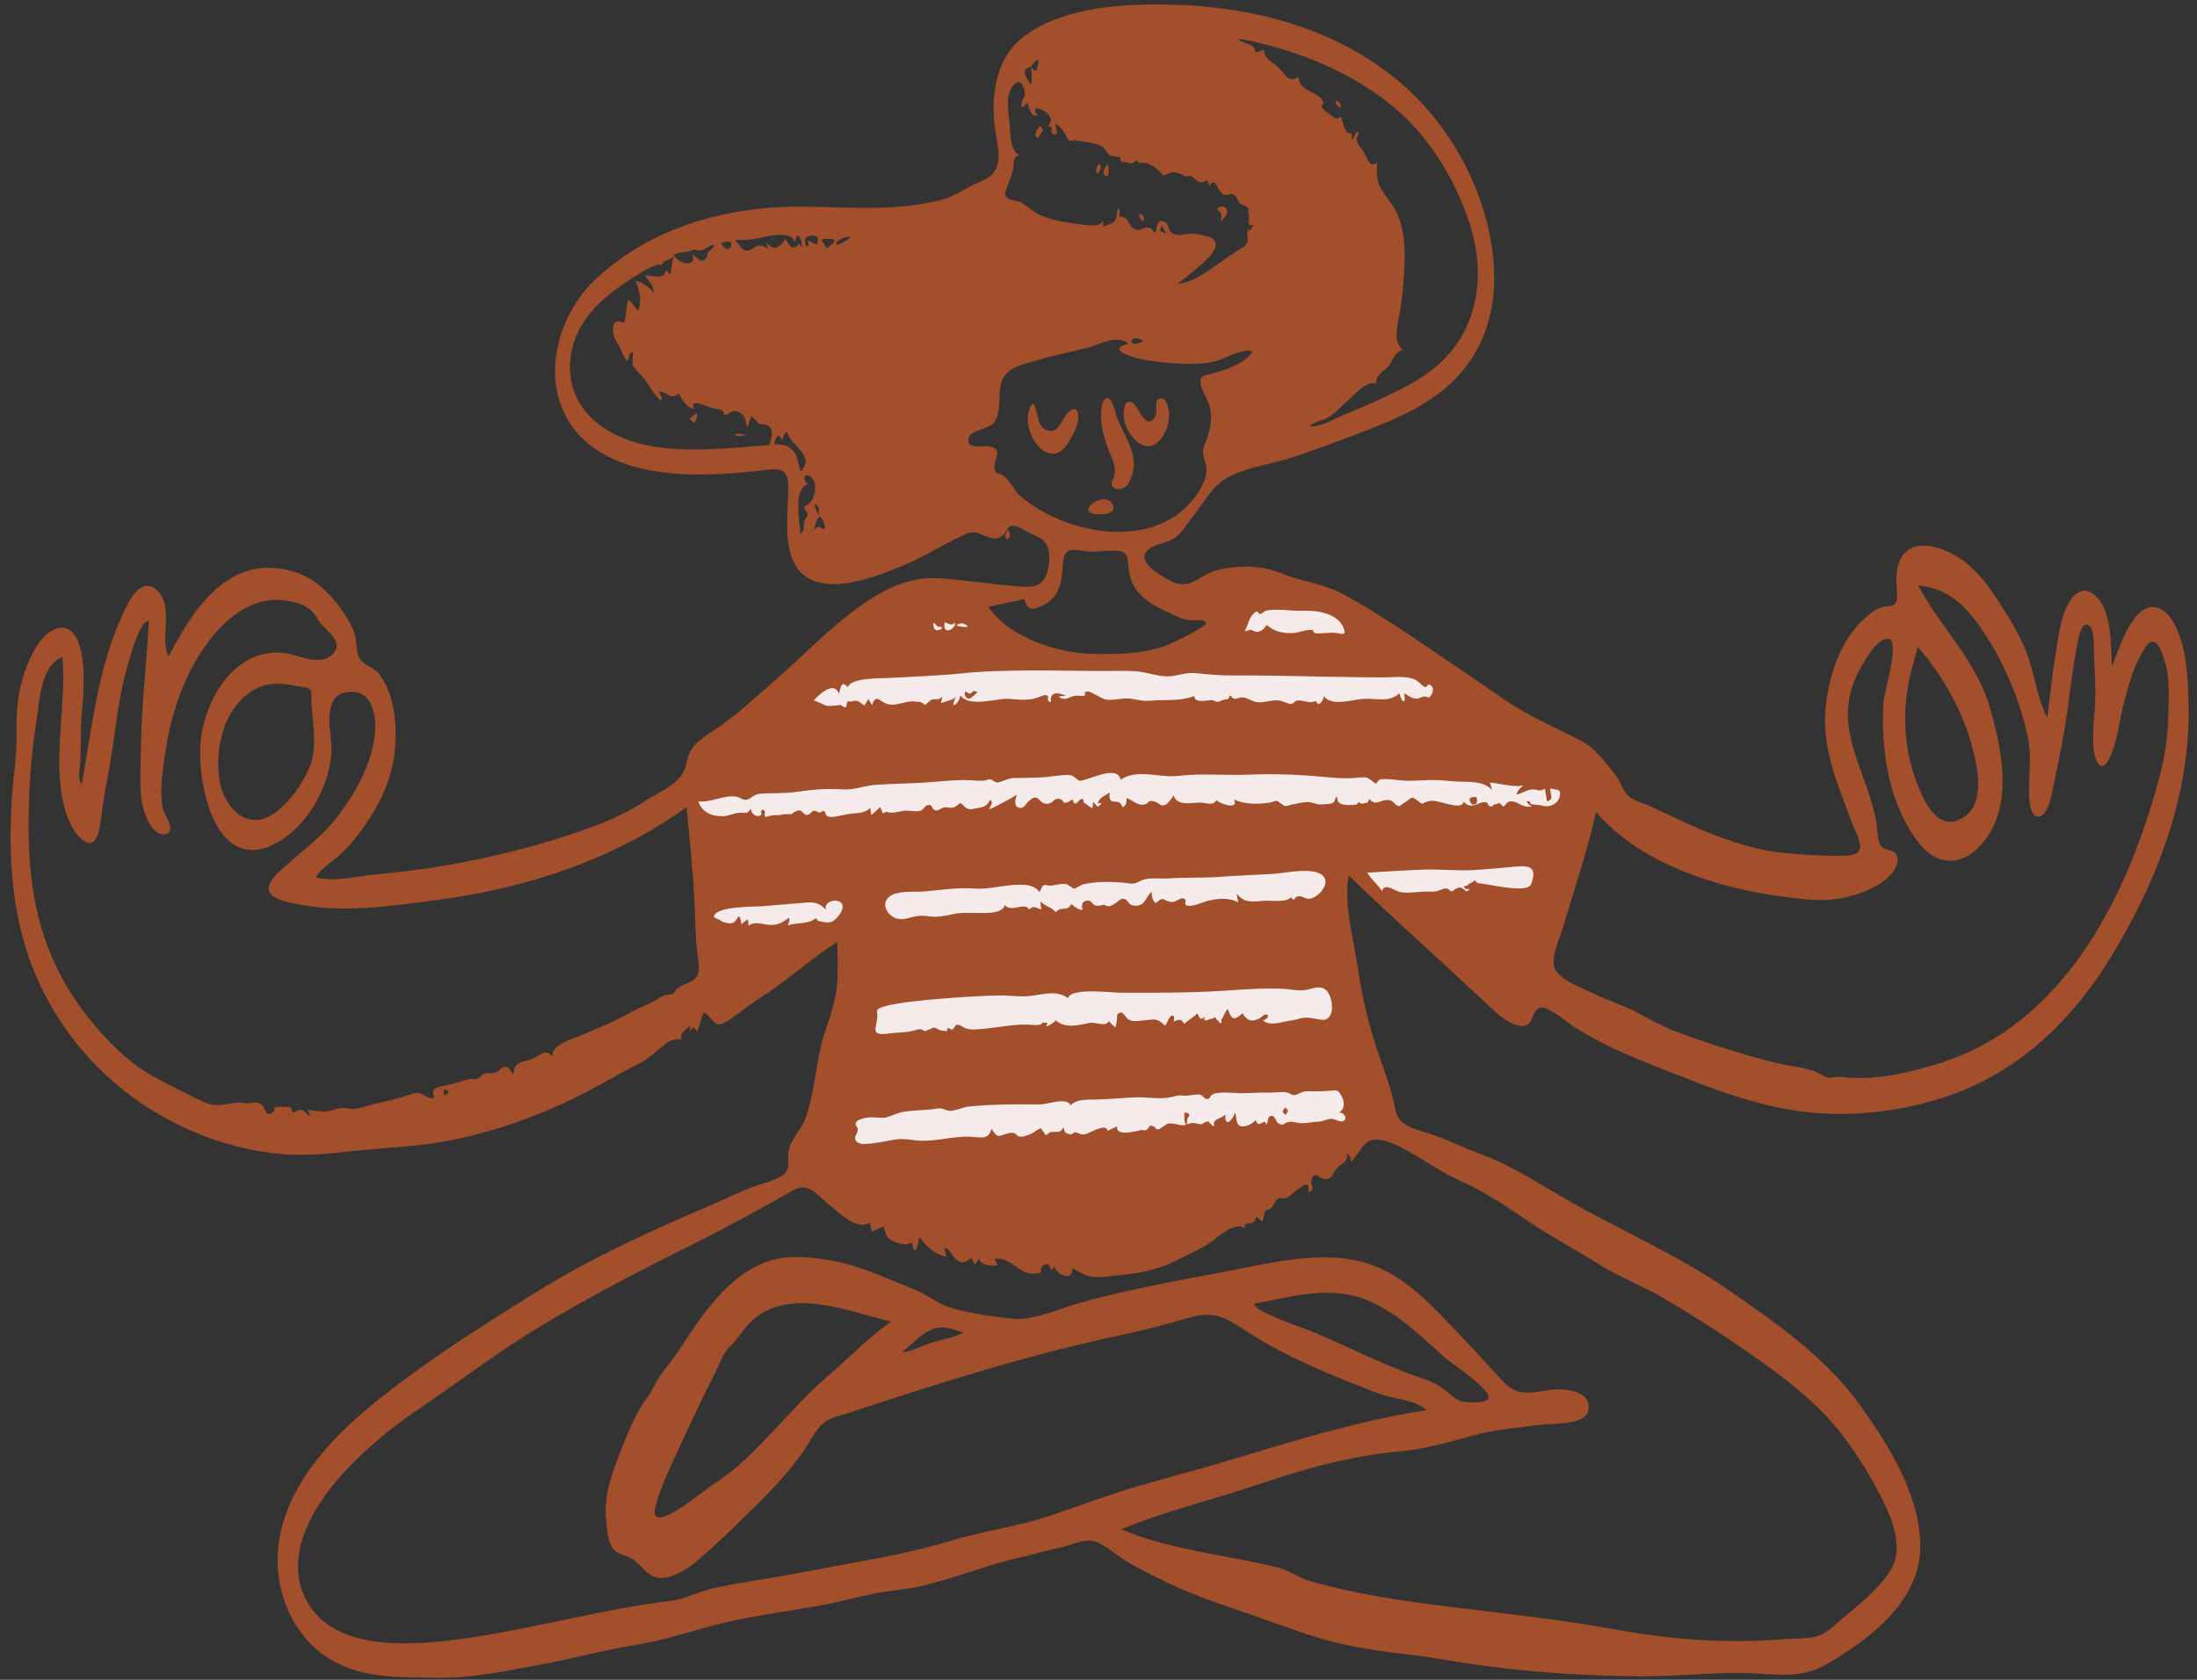 <svg viewBox="76.8 51.2 870.4 665.6" xmlns="http://www.w3.org/2000/svg" overflow="visible" xmlns:xlink="http://www.w3.org/1999/xlink" width="870.4px" height="665.6px"><rect x="76.8" y="51.2" width="870.4" height="665.6" fill="#333333" stroke="none"/><g id="Master/Doodles/Meditating" stroke="none" stroke-width="1" fill="none" fill-rule="evenodd"><path d="M350,354.115 C353.14,385.817 356.28,417.52 359.419,449.221 C376.514,439.467 393.609,429.712 410.703,419.958 L410.703,492.18 L410.703,511.163 C410.703,512.843 409.706,518.613 410.703,520.068 C411.549,521.301 417.813,521.337 419.294,521.545 C428.959,522.898 438.648,524.102 448.35,525.173 C473.921,527.997 501.289,532.043 526.958,528.798 C549.27,525.977 570.901,518.041 591.286,508.807 C598.443,505.565 605.5,502.095 612.426,498.387 C613.894,497.601 619.225,495.745 620.023,494.145 C620.675,492.837 619.145,488.244 618.941,486.87 C618.08,481.077 617.218,475.284 616.357,469.492 L604.326,388.604 L627.053,411.299 C628.834,413.077 632.214,418.125 634.678,418.913 C636.484,419.491 640.957,417.702 642.743,417.359 C655.611,414.879 668.48,412.398 681.349,409.919 C684.347,409.341 691.104,409.363 693.631,407.552 C694.992,406.576 695.056,404.591 695.536,402.71 C698.675,390.413 701.814,378.117 704.952,365.822 C705.518,363.607 708.672,356.624 707.87,354.393 C707.582,353.594 706.191,353.047 705.339,352.526 C685.917,340.664 666.493,328.8 647.071,316.937 C636.431,310.439 625.791,303.94 615.151,297.442 C610.695,294.719 605.22,289.814 600.17,288.291 C597.035,287.346 592.474,288.054 589.23,287.961 C582.637,287.773 576.046,287.585 569.453,287.397 C568.421,287.368 564.806,286.632 563.937,287.24 C563.214,287.746 563.514,288.451 563.277,289.657 C562.697,292.603 562.693,295.779 562.407,298.769 C562.178,301.168 562.633,305.568 561.552,307.74 C560.861,309.128 561.737,308.575 560.803,309.246 C559.69,310.045 556.138,309.788 554.814,309.941 C548.354,310.692 541.894,311.442 535.434,312.192 C527.754,313.084 519.988,314.758 512.272,313.987 C500.574,312.819 487.961,312.877 476.474,310.413 C473.489,309.772 472.414,308.09 470.111,305.791 C465.617,301.303 461.168,296.763 456.624,292.323 C454.397,290.147 455.351,290.516 453.055,291.341 C450.178,292.375 447.26,294.871 444.656,296.457 C434.679,302.534 424.702,308.612 414.724,314.689 L353.812,351.793 C352.541,352.567 351.271,353.341 350,354.115" id="Accent" fill="#f5ebeb"/><path d="M532.446,52.988 C567.247,52.596 602.297,60.07 629.848,82.482 C652.316,100.76 667.976,130.429 668.756,159.662 C669.138,173.962 665.016,188.042 655.559,198.949 C644.594,211.593 628.731,217.794 613.472,223.537 C605.003,226.725 596.553,229.972 587.923,232.702 C579.958,235.223 571.103,236.273 563.633,240.13 C556.878,243.618 554.121,250.074 549.506,255.683 C547.43,258.206 545.381,261.922 542.827,263.935 C540.432,265.826 536.996,266.281 534.255,267.484 C526.172,271.027 531.798,276.379 537.474,279.663 C541.189,281.813 544.633,283.801 548.854,282 C552.457,280.463 555.122,278.109 559.039,277.115 C567.08,275.077 576.538,275.081 584.244,278.309 C592.156,281.624 600.673,282.279 608.294,286.328 C624.695,295.04 640.061,306.271 655.53,316.516 C663.854,322.03 671.88,328.268 680.566,333.193 C687.59,337.173 694.937,340.532 702.136,344.166 C709.206,347.736 712.265,352.777 717.066,358.685 C719.022,361.093 719.62,364.457 721.886,366.556 C724.297,368.789 728.476,369.601 731.429,371.019 C747.617,378.79 765.683,387.494 783.763,389.185 C791.356,389.897 799.334,390.465 806.966,390.277 C809.493,390.215 813.238,390.137 813.668,387.154 C814.06,384.431 811.22,379.256 810.326,376.817 C804.714,361.511 798.193,347.171 800.19,330.443 C801.767,317.241 806.863,302.433 817.919,294.216 C819.495,293.044 820.925,292.162 822.79,291.641 C823.946,291.319 825.592,291.631 826.644,291.028 C828.787,289.8 828.405,288.13 828.305,285.694 C828.083,280.223 827.413,274.422 831.688,270.087 C836.812,264.892 846.212,268.276 851.588,271.404 C857.763,274.998 862.56,280.526 866.501,286.406 C871.329,293.604 876.34,301.333 879.525,309.426 C882.9,318.002 883.646,327.448 887.916,335.7 C889.005,326.797 889.901,317.879 891.392,309.029 C892.543,302.199 893.383,293.82 897.755,288.143 C902.669,281.765 908.374,287.144 910.632,292.824 C913.453,299.911 912.994,307.859 913.519,315.326 C916.138,308.984 921.315,290.507 930.663,291.849 C936.862,292.738 940.14,301.925 941.474,307.048 C943.38,314.369 943.599,322.019 943.83,329.538 C944.94,365.73 931.22,401.245 912.365,431.563 C895.817,458.169 873.269,478.694 842.628,487.345 C827.242,491.689 810.938,493.572 794.994,492.104 C777.733,490.518 761.235,484.92 745.194,478.618 C729.896,472.607 714.495,467.012 700.587,458.182 C698.392,456.789 690.021,449.737 687.246,450.429 C682.705,451.563 685.121,458.879 678.507,457.597 C673.328,456.594 668.682,451.572 664.967,448.191 C660.018,443.688 655.187,439.062 650.264,434.531 C637.127,422.441 623.934,410.503 611.095,398.083 C609.143,409.998 612.912,422.19 614.61,433.913 C616.391,446.211 619.146,458.153 623.29,469.879 C625.437,475.952 627.651,481.923 629.061,488.22 C629.697,491.065 629.928,493.963 632.338,495.877 C636.201,498.944 642.716,499.966 647.229,501.814 C652.837,504.112 658.373,506.586 664.048,508.719 C675.935,513.19 686.032,519.959 696.98,526.25 C718.386,538.552 741.264,548.29 761.632,562.383 C780.742,575.607 800.241,589.107 813.917,608.278 C825.178,624.064 837.184,643.187 837.572,663.203 C837.999,685.301 817.848,700.515 800.475,710.616 C789.602,716.937 779.265,714.257 767.374,714.09 C753.943,713.901 740.482,715.497 727.02,715.413 C700.385,715.248 674.368,713.216 648.129,708.69 C635.317,706.479 622.336,705.701 609.612,702.907 C597.2,700.18 585.435,695.473 573.455,691.344 C562.049,687.415 550.736,683.797 539.828,678.563 C534.399,675.958 528.909,673.246 523.702,670.219 C519.687,667.885 516.303,664.535 512.061,662.581 C506.81,660.162 502.728,663.107 497.489,664.215 C491.798,665.419 486.196,667.144 480.508,668.432 C467.855,671.296 455.793,676.26 443.195,679.339 C436.7,680.925 430.069,681.375 423.51,682.573 C417.519,683.667 411.666,685.411 405.691,686.593 C392.42,689.219 378.883,690.803 365.685,693.722 C353.293,696.462 341.739,700.909 329.141,702.899 C316.011,704.973 303.143,708.607 290.051,710.929 C277.654,713.128 264.293,716.167 251.683,715.993 C239.965,715.831 227.244,716.293 215.992,712.563 C194.351,705.389 183.573,682.007 187.618,660.224 C191.787,637.766 209.098,619.966 226.223,606.199 C245.955,590.337 267.763,576.542 289.243,563.186 C311.877,549.111 335.706,538.45 360.136,527.982 C365.344,525.75 370.424,523.119 375.774,521.253 C379.282,520.031 383.241,519.178 386.409,517.157 C390.901,514.291 388.221,510.793 389.381,506.427 C390.52,502.148 394.489,498.472 396.014,494.076 C399.697,483.462 399.927,472.003 403.251,461.281 C405.054,455.469 407.32,449.795 408.136,443.724 C408.994,437.34 408.541,430.868 408.541,424.451 C397.952,431.039 388.848,439.711 378.289,446.376 C373.654,449.301 369.473,452.823 364.926,455.807 C359.405,459.434 359.752,454.467 355.623,452.377 C354.543,454.912 353.881,457.586 352.987,460.186 L352.987,460.185 L352.913,460.003 C352.054,457.924 351.129,457.903 350.139,459.941 L350.054,460.12 L350.054,460.12 L350.286,457.508 C348.908,459.304 345.812,460.179 346.873,463.017 C343.256,463.017 342.376,463.223 339.196,465.854 C335.988,468.509 333.449,470.898 329.69,472.806 C320.323,477.565 311.367,483.045 301.844,487.509 C283.752,495.988 264.357,502.29 244.453,504.731 C235.515,505.826 226.515,506.258 217.562,507.192 C208.489,508.138 199.655,509.227 190.504,508.627 C173.618,507.519 157.194,502.367 142.389,494.224 C115.518,479.446 95.384,454.974 86.627,425.52 C81.28,407.533 80.429,389.058 81.29,370.421 C81.734,360.826 83.565,351.375 83.358,341.767 C83.17,333.071 83.865,324.922 86.873,316.69 C88.959,310.983 93.117,301.648 99.756,300.13 C107.583,298.34 109.301,309.7 109.76,315.088 C110.555,324.408 108.821,333.779 108.801,343.108 C108.794,346.8 108.821,350.407 108.527,354.084 C108.369,356.06 107.508,360.31 109.188,361.966 C113.31,338.952 115.545,316.139 125.384,294.63 C127.48,290.048 132.454,279.338 138.721,284.867 C146.151,291.421 139.782,303.295 143.585,311.298 C150.548,298.156 159.895,281.895 175.111,277.318 C183.324,274.848 193.725,276.589 200.835,281.33 C207.389,285.699 214.836,295.02 217.345,302.542 C218.331,305.499 217.644,309.866 219.445,312.402 C221.255,314.954 225.258,315.724 227.281,318.557 C233.138,326.757 234.142,338.368 233.266,348.075 C232.295,358.86 228.064,368.401 222.033,377.293 C218.934,381.859 215.452,386.267 211.358,389.986 C208.182,392.871 204.104,395.112 201.803,398.845 C209.793,400.813 218.299,398.349 226.299,397.595 C235.579,396.72 244.694,395.655 253.884,394.033 C272.656,390.723 290.753,386.245 308.708,379.831 C317.187,376.802 325.205,373.32 332.768,368.384 C338.116,364.893 346.672,361.659 348.395,355.043 C349.362,351.327 349.673,348.788 352.502,345.996 C355.352,343.181 358.905,341.099 362.184,338.833 C369.727,333.624 376.432,327.162 383.369,321.18 C396.846,309.556 409.563,295.421 425.107,286.535 C432.507,282.303 440.542,279.74 449.122,280.334 C458.685,280.997 468.188,282.576 477.754,283.32 C483.239,283.747 489.247,285.008 491.478,278.629 C492.505,275.695 492.975,270.965 491.903,267.991 C490.757,264.811 487.866,263.84 484.998,262.52 C483.082,261.638 479.419,258.85 477.235,259.645 C475.842,260.153 475.671,261.631 474.747,262.623 C469.747,267.991 465.526,260.248 459.889,262.642 C451.574,266.175 443.856,271.379 435.436,274.918 C429.696,277.331 423.852,279.635 417.807,281.167 C406.351,284.071 393.393,283.75 389.888,270.264 C387.663,261.702 389.107,252.586 389.091,243.864 C389.076,235.879 384.588,236.939 378.062,237.669 C357.016,240.019 329.02,241.501 311.171,228.027 C289.079,211.349 294.511,179.088 312.625,161.98 C335.055,140.793 365.875,132.652 395.943,133.092 C413.993,133.356 432.588,135.016 450.241,130.248 C454.397,129.127 457.633,127.094 461.302,124.973 C464.222,123.285 468.113,122.615 470.281,119.907 C474.154,115.068 471.725,107.82 471.015,102.328 C469.264,88.796 471.222,73.804 482.993,65.233 C496.622,55.31 516.113,53.172 532.446,52.988 Z M628.415,504.246 C625.315,502.936 620.739,501.707 617.903,504.229 C615.696,506.192 614.313,509.418 612.002,511.544 C611.855,510.24 611.584,508.897 610.312,508.211 C611.426,511.431 608.192,512.26 606.473,514.114 C604.589,516.143 604.657,518.936 601.279,518.288 C599.216,517.894 597.145,514.634 596.294,519.163 C595.871,521.423 598.486,522.477 595.095,523.629 C596.429,516.177 588.542,524.874 586.708,525.765 C585.504,526.35 584.187,525.551 583.068,526.221 C581.982,526.871 581.191,529.155 580.285,530.008 C579.476,530.77 579.012,529.972 578.063,531.327 C577.371,532.314 577.515,534.098 576.999,535.23 C576.138,534.58 575.277,533.932 574.416,533.283 C574.246,537.609 568.885,534.497 570.024,537.855 C565.578,535.008 559.243,541.621 555.904,543.799 C551.914,546.402 547.396,548.359 543.151,550.516 C535.992,554.155 528.505,555.775 520.563,556.436 C516.877,556.742 512.931,557.526 509.236,557.058 C506.196,556.673 504.246,554.849 501.499,553.751 C502.221,559.275 495.239,556.261 494.362,552.901 C494.113,553.516 493.763,554.06 493.311,554.533 C493.079,554.658 492.656,550.734 490.287,552.528 C487.574,554.581 491.418,555.628 486.625,555.899 C480.142,556.263 477.49,549.087 470.736,549.989 C471.17,550.822 471.605,551.655 472.04,552.489 C470.101,553.099 464.61,552.526 464.783,549.682 C464.658,549.879 463.523,552.041 462.925,552.231 C462.789,552.275 461.854,549.835 461.653,549.617 C458.89,551.753 457.398,552.164 454.897,549.517 C454.143,548.718 452.348,544.988 450.925,545.859 C450.893,545.878 451.646,548.948 451.624,549.192 C447.127,548.136 443.588,545.013 441.03,541.276 C440.748,542.276 440.46,546.547 438.967,546.661 C438.619,545.58 438.27,544.5 437.922,543.418 C436.214,544.974 432.391,543.911 430.6,543.027 C427.683,541.589 427.805,539.888 426.761,537.15 L426.761,537.15 L422.097,539.276 C421.893,538.053 421.688,536.832 421.484,535.611 C416.177,539.002 409.212,531.667 405.419,528.69 C400.596,524.907 397.22,519.341 391.119,522.791 C378.827,529.741 366.618,536.533 353.982,542.866 C327.656,556.06 301.085,569.452 276.581,585.872 C265.753,593.128 255.337,600.974 244.512,608.24 C234.396,615.03 224.755,622.662 216.175,631.334 C202.369,645.287 186.896,668.051 199.508,687.565 C212.05,706.97 245.699,702.797 265.04,699.804 C290.944,695.797 316.439,688.708 342.444,685.526 C348.267,684.814 353.865,681.741 359.659,680.457 C365.58,679.146 371.567,678.157 377.555,677.204 C390.633,675.122 403.575,672.439 416.608,670.113 C429.516,667.811 442.038,665.205 454.613,661.417 C466.931,657.706 479.825,656.065 492.025,652.042 C504.284,648 516.24,643.354 528.67,639.768 C541.095,636.184 553.615,632.934 565.993,629.187 C591.099,621.584 615.904,613.949 641.933,609.982 C637.542,605.69 628.599,605.552 622.981,603.376 C605.141,596.464 586.204,589.003 570.183,578.41 C562.514,573.341 557.702,570.525 548.41,573.189 C539.649,575.7 530.658,578.134 521.74,580.021 C484.514,587.896 448.241,599.401 412.143,611.328 C408.014,612.692 404.601,613.103 401.561,616.528 C399.174,619.216 397.599,622.551 395.579,625.503 C390.448,633.003 384.092,640.074 377.642,646.449 C371.356,652.66 365.069,658.895 358.5,664.807 C353.46,669.345 347.469,675.037 340.561,676.304 C333.197,677.655 331.598,670.726 325.899,668.219 C322.582,666.76 320.281,666.859 318.667,662.99 C317.398,659.949 317.104,655.604 316.823,652.324 C316.078,643.646 319.543,634.158 322.663,626.181 C325.47,618.999 328.616,611.101 333.249,604.927 C335.319,602.167 336.461,599.013 338.417,596.173 C340.748,592.792 343.494,589.774 345.744,586.316 C350.43,579.11 355.156,571.883 360.874,565.433 C366.138,559.497 372.823,553.94 380.368,551.211 C388.058,548.429 396.485,549.153 404.421,550.373 C413.844,551.822 422.359,555.218 431.093,558.904 C435.412,560.728 439.872,562.231 443.942,564.577 C447.072,566.38 449.947,568.315 453.445,569.358 C461.176,571.665 470.237,572.974 478.237,573.735 C486.354,574.506 496.441,569.706 504.262,567.528 C523.149,562.266 542.365,558.801 561.612,555.181 C579.835,551.754 601.013,546.034 619.276,552.06 C634.246,557 645.162,569.735 655.752,580.745 C661.464,586.683 666.915,592.841 672.525,598.855 C678.019,604.744 683.939,602.953 691.118,601.906 C696.179,601.168 708.049,602.119 705.96,610.358 C704.557,615.892 692.475,615.123 688.242,615.637 C678.722,616.791 669.046,617.58 659.778,620.156 C650.052,622.858 641.004,625.44 630.894,626.358 C611.246,628.143 593.04,633.413 574.399,639.694 C556.688,645.661 538.324,649.999 521.043,657.181 C540.571,665.466 563.139,667.349 582.864,672.275 C587.512,673.435 591.313,676.363 595.833,677.693 C601.009,679.216 606.391,680.505 611.681,681.623 C624.055,684.238 636.597,686.067 649.141,687.637 C671.377,690.42 693.536,692.663 715.603,696.667 C738.489,700.82 760.123,702.598 783.346,700.714 C787.689,700.363 792.617,700.691 796.84,699.501 C800.312,698.52 802.86,695.774 805.539,693.514 C812.612,687.544 820.969,681.242 825.872,673.241 C830.977,664.91 826.704,653.793 822.764,645.784 C818.431,636.974 812.902,628.075 806.996,620.229 C795.505,604.965 779.333,593.941 763.801,583.205 C755.091,577.185 746.062,571.699 736.998,566.236 C728.092,560.868 718.257,557.251 709.471,551.685 C700.849,546.225 691.716,541.487 683.269,535.766 C674.028,529.506 665.159,523.432 654.914,518.886 C645.668,514.785 637.717,508.176 628.415,504.246 Z M429.953,574.855 C413.278,571.056 390.474,561.075 375.342,573.994 C371.745,577.066 369.445,581.31 366.16,584.561 C363.141,587.548 362.076,591.28 360.172,595.03 C355.107,605.009 350.39,615.088 345.708,625.26 C342.415,632.417 338.623,640.162 336.569,647.825 C334.565,655.302 340.788,652.086 344.896,649.642 C350.38,646.378 355.143,642.117 360.482,638.655 C368.92,633.185 375.331,626.337 382.31,619.099 C389.858,611.268 396.519,603.408 404.912,596.337 C413.284,589.284 420.835,580.955 429.953,574.855 Z M616.243,565.574 C602.191,560.769 587.754,565.176 573.736,567.744 C573.33,570.879 593.334,577.467 595.892,578.519 C610.709,584.606 624.873,592.169 640.086,597.302 C643.917,598.595 647.322,600.23 650.4,602.845 C652.241,604.41 653.592,605.835 655.94,606.445 C657.757,606.917 665.45,607.545 666.44,605.243 C667.869,601.922 651.901,591.495 649.319,589.205 C639.423,580.43 629.026,569.945 616.243,565.574 Z M458.554,579.235 C453.949,577.73 449.739,576.023 445.102,578.368 C440.979,580.452 437.838,584.182 434.181,586.929 C438.198,586.767 441.671,584.595 445.406,583.374 C449.789,581.94 454.418,581.403 458.554,579.235 Z M608.095,485.135 C606.707,482.805 606.257,483.205 603.457,483.419 C600.564,483.641 597.946,483.681 595.037,483.589 C592.471,483.507 591.504,484.825 589.606,485.122 C588.936,485.226 587.256,484.194 586.466,484.036 C584.853,483.712 582.802,484.108 581.144,484.101 C577.542,484.084 573.949,484.167 570.351,484.358 C566.642,484.556 561.881,483.665 558.311,484.435 C556.022,484.928 556.529,486.317 555.425,486.628 C554.584,486.866 554.629,486.333 553.866,486.382 C554.559,486.338 552.339,484.963 552.428,484.987 C550.72,484.522 547.687,485.573 545.697,485.321 C543.02,484.979 542.237,485.736 539.876,486.096 C535.591,486.75 530.716,485.816 526.353,486.019 C521.257,486.256 516.21,486.748 511.111,486.879 C508.215,486.954 503.021,486.603 500.996,489.178 C499.54,485.78 491.762,488.811 488.841,488.815 C482.437,488.822 476.096,488.69 469.689,489.008 C466.648,489.159 463.591,489.32 460.565,489.663 C458.202,489.93 455.357,491.386 453.051,491.374 C451.697,491.368 451.001,490.481 449.324,490.38 C448.198,490.313 446.765,490.711 445.608,490.811 C442.134,491.107 438.647,491.184 435.187,491.657 C432.446,492.032 430.095,493.415 427.66,493.994 C426.061,494.375 422.877,493.671 420.478,494.025 C419.018,494.24 414.45,495.082 416.167,497.517 C417.68,499.663 414.98,500.949 415.704,502.835 C416.526,504.978 420.028,504.496 421.704,504.338 C425,504.026 428.178,503.251 431.427,502.723 C434.519,502.222 437.103,502.835 440.167,503.111 C447.138,503.738 454.049,501.343 461.078,501.602 C462.724,501.663 465.89,502.176 467.14,501.685 C468.832,501.02 468.698,500.473 469.751,498.458 C472.085,503.489 473.65,500.296 477.401,500.077 C479.779,499.936 479.03,501.184 480.713,501.56 C482.074,501.864 484.364,500.847 485.758,500.233 C486.376,499.96 488.531,498.193 489.163,498.336 C489.714,498.459 489.658,499.329 490.032,499.458 C490.448,499.6 490.464,500.702 491.067,500.844 C491.904,501.042 492.276,499.895 492.859,499.796 C495.493,499.35 496.7,500.564 498.152,497.849 C498.501,500.061 498.864,500.264 500.901,500.673 C501.686,500.832 502.356,499.728 502.691,499.8 C504.548,500.201 504.729,500.954 506.692,500.66 C508.222,500.429 515.074,495.862 515.615,499.307 C516.876,498.69 518.137,498.073 519.398,497.457 C518.592,501.729 526.822,499.422 529.304,498.89 C530.268,499.276 531.054,499.083 531.659,498.308 L531.659,498.308 L532.236,497.316 C533.913,497.148 533.115,497.511 534.195,497.62 C534.282,497.628 534.569,498.63 535.337,498.688 C536.378,498.765 536.562,498.144 537.296,497.778 C539.274,496.788 538.618,496.096 541.77,496.456 C542.985,496.594 544.21,497.079 545.441,497.082 C545.919,497.083 546.405,496.966 546.885,496.813 C545.583,495.922 546.123,493.193 546.054,492 C546.808,492.016 548.792,492.471 547.658,493.679 C547.022,494.638 546.858,495.652 547.168,496.72 C547.945,496.455 548.698,496.143 549.364,496.148 L549.269,496.152 C549.281,496.207 552.7,496.539 552.41,496.779 L552.402,496.783 L552.456,496.765 C552.929,496.603 553.918,496.243 553.713,496.177 L553.664,496.169 C553.797,496.179 554.485,495.513 555.352,495.624 C556.356,495.753 556.638,497.456 557.831,497.479 C556.839,494.325 560.796,494.61 562.261,492.807 C561.988,498.322 565.003,495.179 566.126,492.15 C566.801,493.836 566.263,496.175 567.883,497.209 C569.661,498.343 573.33,496.368 574.321,494.956 C575.396,499.208 578.1,493.412 578.393,496.915 C579.483,495.78 578.727,493.331 580.623,493.36 C582.038,493.381 582.213,495.679 583.25,496.3 C585.337,497.547 585.52,496.127 587.253,495.778 C589.223,495.383 590.793,496.311 592.87,496.271 C594.863,496.232 596.916,495.723 598.938,495.661 C600.86,495.603 602.248,494.669 604.014,494.517 C605.448,494.395 607.85,496.096 609.048,495.342 C610.986,494.123 608.963,491.92 607.318,492.028 C609.85,490.457 609.471,487.447 608.095,485.135 Z M189.579,289.108 C176.194,287.281 165.084,297.143 157.868,307.502 C149.812,319.071 144.883,333.249 142.673,347.093 C141.506,354.408 139.91,363.577 141.162,370.947 C141.635,373.731 147.201,380.951 142.138,381.742 C136.667,382.597 133.486,372.347 132.978,368.854 C131.992,362.066 132.604,354.849 132.638,348.016 C132.725,330.981 134.931,314.3 135.762,297.327 C131.656,296.222 126.062,319.553 125.368,322.739 C123.466,331.477 122.499,340.407 121.131,349.238 C119.761,358.072 117.827,366.899 116.786,375.776 C116.227,380.555 114.78,389.207 108.596,383.222 C104.419,379.178 102.212,371.904 101.307,366.444 C98.302,348.318 103.067,329.727 101.557,311.483 C92.772,315.031 92.512,328.878 91.268,336.67 C89.461,347.997 88.544,359.452 88.212,370.914 C87.661,389.972 88.962,408.707 95.83,426.671 C102.221,443.392 113.061,457.998 126.386,469.875 C133.202,475.95 141.117,479.747 149.233,483.758 C152.992,485.616 157.988,488.797 162.239,489.068 C166.18,489.32 169.335,487.553 173.34,488.221 C176.933,488.821 179.317,486.658 181.294,490.085 C182.64,492.42 182.677,493.626 185.697,491.391 C185.875,491.259 184.97,490.371 185.864,489.897 C186.376,489.626 189.587,489.8 189.843,489.84 C190.611,489.96 190.938,489.661 191.712,489.914 C192.561,490.194 192.245,491.658 192.72,491.789 C193.835,492.095 195.035,490.713 196.374,490.994 C197.65,491.262 198.345,493.072 199.85,493.387 C199.388,492.582 199.003,491.741 198.695,490.864 C200.872,491.255 203.199,491.653 205.416,491.614 C207.753,491.575 209.568,490.529 211.826,490.276 C213.7,490.064 215.476,490.745 217.379,490.546 C220.046,490.267 222.813,489.08 225.461,488.548 C230.653,487.505 235.302,486.271 240.276,484.562 C244.334,483.165 245.212,486.982 248.809,486.278 C247.396,482.302 249.698,482.064 253.06,481.407 C256.51,480.735 259.677,479.44 263.119,478.71 C263.992,478.867 264.87,478.893 265.752,478.792 C266.619,478.234 267.407,477.579 268.116,476.829 C269.737,476.098 271.773,476.757 273.41,476.07 C274.8,475.487 275.531,473.612 277.269,473.9 C278.813,474.155 279.108,476.085 280.268,476.873 C280.268,472.225 283.09,472.137 286.736,471.139 C288.685,470.605 291.165,468.434 293.042,468.278 C294.41,468.164 295.079,469.596 295.734,469.419 C295.454,465.133 303.551,462.816 306.479,461.627 C312.28,459.272 318.234,456.789 323.782,453.896 C327.112,452.16 330.201,450.329 333.724,448.994 C336.096,448.095 337.527,446.699 339.523,445.724 C340.729,445.133 342.383,445.608 343.54,444.892 C344.176,444.5 344.38,443.436 344.979,442.969 C346.704,441.626 348.751,441.048 350.708,440.06 C355.078,437.852 353.479,432.479 353.036,428.633 C352.317,422.38 352.251,416.002 351.988,409.715 C351.447,396.763 349.978,383.901 348.813,370.996 C319.971,391.853 285.26,403.197 250.086,407.804 C232.972,410.044 213.64,412.996 196.497,409.787 C193.032,409.138 184.378,408.015 183.364,404.066 C182.439,400.462 187.946,396.106 190.105,394.169 C197.397,387.624 204.445,382.669 210.505,374.745 C217.458,365.653 223.536,354.96 225.16,343.46 C226.278,335.555 224.719,323.39 213.683,325.543 C205.069,327.224 207.503,339.044 208.008,345.27 C209.268,360.824 197.967,381.14 182.963,386.788 C160.378,395.289 154.246,357.357 156.54,342.866 C158.242,332.118 163.456,320.658 172.606,314.249 C177.939,310.512 184.773,308.872 191.15,310.235 C196.358,311.349 203.936,315.088 208.621,310.417 C213.768,305.286 204.887,300.629 202.632,296.531 C199.759,291.309 195.297,289.889 189.579,289.108 Z M585.893,490 C587.436,491.316 587.232,491.266 586.102,493 C584.739,491.592 584.606,492.143 585.893,490 Z M252.905,482.826 C253.289,481.381 251.796,485.749 253.177,485.028 C255.059,484.3 254.968,483.566 252.905,482.826 Z M836.72,283.135 C845.623,299.905 859.703,312.775 865.097,331.448 C869.495,346.667 873.873,366.593 865.189,381.114 C861.631,387.066 855.6,392.948 848.123,392.208 C841.065,391.508 836.284,384.933 832.978,379.286 C824.344,364.538 822.087,346.609 822.95,329.783 C823.167,325.538 829.825,304.73 824.888,304.334 C820.392,303.973 815.785,312.657 813.951,315.849 C810.069,322.601 808.297,329.96 809.057,337.741 C809.931,346.71 813.579,355.158 816.506,363.587 C818.014,367.928 819.25,372.314 820.149,376.824 C820.658,379.372 820.408,384.266 822.003,386.359 C823.835,388.761 827.219,387.246 828.38,390.465 C829.295,393.001 827.336,396.201 825.703,397.947 C821.127,402.837 813.085,405.782 806.678,407.054 C798.191,408.738 789.057,407.302 780.59,406.116 C771.265,404.809 762.042,402.721 753.076,399.832 C736.552,394.509 720.59,386.255 709.09,372.927 C705.759,388.44 700.482,403.427 696.051,418.637 C694.748,423.107 690.189,432.058 693.484,436.263 C696.574,440.206 704.105,442.945 708.5,445.047 C714.062,447.706 719.891,449.507 725.391,452.406 C730.801,455.259 736.088,458.225 741.84,460.354 C754.056,464.877 767.049,468.926 779.656,472.206 C784.787,473.541 790.169,473.86 795.218,475.512 C797.117,476.134 798.822,477.541 800.644,478.104 C802.982,478.825 801.182,478.077 803.266,478.037 C804.429,478.015 805.452,477.843 806.675,477.977 C819.523,479.384 831.557,476.595 843.926,472.901 C894.805,457.706 920.058,405.727 932.615,358.056 C934.792,349.787 935.708,341.448 935.897,332.919 C936.052,325.959 936.468,318.567 934.015,311.918 C933.471,310.447 932.173,306.279 930.414,305.669 C927.994,304.831 926.823,307.659 925.734,309.44 C921.809,315.861 919.898,323.196 918.048,330.425 C916.287,337.31 915.643,345.294 912.485,351.697 C909.3,358.152 906.731,352.863 906.26,348.076 C905.539,340.75 907.009,333.12 906.949,325.749 C906.91,320.776 906.615,315.808 906.405,310.84 C906.32,308.824 906.694,300.15 904.361,298.984 C901.335,297.47 900.489,303.078 900.064,305.099 C897.549,317.057 896.616,329.389 894.516,341.43 C893.33,348.235 891.851,355.008 890.485,361.78 C889.889,364.733 888.499,374.411 884.446,374.772 C880.782,375.099 880.659,367.1 880.652,364.46 L880.651,364.203 C880.642,357.201 881.647,350.239 880.191,343.305 C877.308,329.582 871.462,315.422 863.951,303.628 C857.13,292.915 850.012,284.471 836.72,283.135 Z M601.797,443.226 C599.633,441.679 597.196,442.774 594.934,443.299 C591.467,444.106 588.659,443.177 585.172,443.002 C577.441,442.615 569.233,443.281 561.503,443.776 C547.978,444.642 534.598,444.609 520.615,444.559 C517.403,444.547 500.519,442.425 499.943,446.781 C496.027,443.596 490.597,445.011 486.098,445.701 C481.281,446.44 476.786,445.521 471.97,445.643 C466.111,445.792 460.25,446.113 454.405,446.564 C451.621,446.778 423.572,448.585 424.231,451.866 C425.356,457.456 419.915,462.032 429.046,460.706 C432.185,460.249 435.231,460.42 438.291,459.688 C441.528,458.913 440.795,458.544 443.347,459.817 C443.18,459.734 446.835,458.373 446.602,458.365 C447.87,458.411 449.087,459.777 450.437,459.596 C450.93,459.656 451.423,459.717 451.917,459.778 L451.917,459.778 L452.274,458.483 C452.682,458.409 453.83,459.397 454.105,459.197 C454.001,459.273 455.928,457.249 455.28,457.414 C457.327,456.89 457.272,457.813 459.295,458.627 C461.259,459.415 463.741,459.081 465.833,458.912 C472.039,458.407 477.792,457.014 484.077,457.195 C485.588,457.238 487.339,457.532 488.838,457.222 C489.275,457.131 489.8,456.299 490.263,456.367 C492.777,456.737 491.546,456.051 491.349,458.003 C491.354,457.96 494.673,456.556 494.959,455.454 C499.011,458.868 503.742,457.415 508.329,456.552 C511.242,456.004 514.798,458.41 516.153,455.729 C516.878,456.749 517.76,457.61 518.798,458.309 C518.943,457.561 519.765,452.849 519.241,453.462 L519.242,453.46 L519.383,453.301 C521.579,450.893 522.368,454.002 523.665,454.988 L523.749,455.048 C525.314,456.107 527.492,455.783 529.244,455.617 C533.835,455.179 535.043,454.256 538.366,457.621 C539.187,456.734 539.726,454.646 540.528,453.988 C541.913,452.852 542.259,454.398 541.707,456.032 C543.539,455.21 544.996,454.569 545.842,456.922 C547.663,455.539 549.482,454.156 551.302,452.772 C551.871,454.597 552.549,455.875 554.126,453.87 C553.059,456.977 556.034,454.763 557.074,454.812 C557.464,454.83 557.817,454.211 558.161,454.275 C558.478,454.334 558.651,455.304 558.982,455.36 C559.501,455.447 559.722,456.553 560.397,456.608 C561.124,456.666 560.504,455.25 560.654,455.136 C561.661,454.372 561.937,452.04 563.216,451.055 C564.878,455.09 565.286,455.997 569.072,452.72 C570.949,455.754 572.558,456.206 575.702,454.76 C576.621,454.337 577.368,453.075 578.546,453.211 C580.114,453.394 578.306,455.615 577.063,455.397 C580.167,458.298 585.109,455.781 588.713,455.512 C588.493,455.529 591.139,454.938 590.624,455.144 C593.805,453.876 596.123,454.598 599.242,455.094 C601.272,455.418 602.396,455.625 603.666,453.755 C605.41,451.188 604.328,445.038 601.797,443.226 Z M408.385,414.815 C415.779,406.58 402.59,406.31 403.984,411.757 C400.856,407.986 397.482,408.691 392.962,409.106 C388.196,409.545 383.438,409.824 378.679,410.305 C376.773,410.496 358.622,410.096 359.772,414.941 C359.633,414.35 363.27,416.482 362.823,416.302 C366.01,417.591 367.808,417.511 369.448,414.137 C370.313,415.194 370.391,416.183 370.533,417.491 C371.28,416.647 372.159,415.974 373.169,415.471 C373.231,416.354 373.295,417.236 373.359,418.119 C375.421,415.851 379.78,417.748 382.263,417.722 C385.328,417.689 386.875,416.591 389.371,414.865 C389.906,415.672 389.071,417.085 389.003,417.88 C391.376,416.974 393.896,417.228 396.322,416.63 C397.332,416.472 398.274,416.14 399.151,415.636 C399.915,414.87 400.456,415.016 400.773,416.077 C403.731,416.512 405.724,417.779 408.385,414.815 Z M600.765,398.066 C596.861,394.569 585.541,397.256 580.83,397.498 C573.915,397.854 567.037,398.129 560.125,398.638 C553.392,399.134 546.616,398.811 539.837,399.265 C536.956,399.457 533.066,398.92 530.33,399.618 C527.697,400.288 527.234,401.668 524.218,401.247 C518.526,400.451 511.629,400.313 505.936,401.609 C505.036,401.814 502.938,403.346 502.224,403.289 C501.834,403.258 500.06,401.698 499.203,401.523 C496.611,400.993 494.066,402.67 491.393,401.93 C489.409,401.381 489.504,403.601 488.583,404.666 C486.182,401.018 480.149,401.673 476.468,402.036 C471.579,402.519 467.212,403.662 462.42,403.266 C456.276,402.758 449.4,403.875 443.265,404.408 C439.563,404.73 433.503,404.085 430.139,405.827 C425.224,408.373 427.929,414.17 432.342,415.213 C435.273,415.906 437.717,414.441 440.546,414.135 C442.509,413.921 444.231,414.21 445.806,414.392 C448.217,414.671 451.77,414.039 454.333,413.43 C457.234,412.741 459.432,412.984 462.401,412.923 C465.751,412.855 473.684,413.796 474.882,409.86 C477.572,412.968 482.808,408.384 484.535,411.601 C486.315,409.655 487.243,411.126 489.328,411.528 C489.198,410.479 489.067,409.431 488.935,408.383 C491.608,410.895 492.99,410.187 495.144,412.759 C496.798,409.964 499.788,412.708 501.209,409.395 C502.615,410.53 503.753,411.577 505.633,411.772 C505.287,409.833 505.303,408.538 507.21,408.091 C509.203,407.624 509.533,409.62 510.664,409.966 C511.924,410.352 513.262,409.812 514.324,409.695 C514.543,409.671 514.796,410.404 516.392,410.245 C517.169,410.166 517.974,409.537 518.634,409.146 C520.382,408.109 520.611,406.799 522.629,407.528 C523.576,407.87 523.91,409.723 525.727,409.987 C530.603,410.697 530.375,406.82 533.102,404.494 C532.934,406.097 533.357,407.967 534.629,409.067 C538.383,405.796 537.299,408.366 541.121,408.629 C542.502,408.723 544.453,406.846 545.583,407.184 C547.74,407.828 545.487,409.118 546.765,409.872 C548.623,410.969 553.887,408.426 555.602,408.058 C559.065,407.314 563.347,406.632 567.336,408.764 C567.132,407.575 566.928,406.385 566.724,405.197 C569.733,409.32 573.472,408.433 577.892,408.114 C579.92,407.967 586.998,408.913 588.124,406.694 C589.941,408.925 589.231,406.52 591.267,406.325 C593.055,406.153 594.209,407.95 596.617,407.098 C599.837,405.955 603.985,400.949 600.765,398.066 Z M683.419,401.483 C685.605,395.342 683.583,394.001 677.472,394.547 C671.707,395.062 665.728,395.686 660.081,395.971 C654.054,396.275 646.998,395.549 640.548,395.781 C633.181,396.047 625.823,396.554 618.462,396.98 C620.042,399.749 622.671,401.593 624.321,404.303 C625.405,400.647 629.394,404.398 631.781,404.734 C635.633,405.277 639.866,404.246 643.779,404.498 C646.518,404.674 647.198,403.595 649.63,403.2 C650.238,403.299 650.752,403.561 651.174,403.985 C651.614,404.568 652.143,404.535 652.76,403.883 C653.418,403.417 654.137,403.083 654.918,402.881 C655.531,402.776 656.009,402.967 656.352,403.454 C657.737,403.424 656.608,405.329 659.077,403.674 C658.097,403.006 656.818,404.052 656.892,402.211 C658.475,402.486 658.48,401.242 659.685,400.978 C660.19,400.787 660.607,400.46 660.938,400 C661.377,400.293 661.755,400.649 662.07,401.069 C664.694,401.394 667.955,402.049 670.805,402.461 C673.011,402.782 682.34,404.513 683.419,401.483 Z M836.54,307.474 C835.925,309.836 835.361,312.214 834.686,314.561 C830.405,329.475 830.405,345.139 835.64,359.797 C838.012,366.437 843.238,379.918 852.611,376.157 C864.117,371.54 860.361,355.32 857.948,346.369 C854.232,332.594 845.975,318.215 836.54,307.474 Z M194.719,323.085 C187.646,321.639 181.697,321.334 175.553,325.733 C165.271,333.095 162.014,347.685 163.657,359.626 C165.234,371.074 174.834,381.491 186.161,372.978 C191.693,368.82 196.828,361.625 199.402,355.254 C202.604,347.328 200.772,338.575 200.272,330.34 C200.05,330.332 200.25,325.331 200.027,324.945 C199.077,323.294 196.38,323.425 194.719,323.085 Z M520.747,360.173 C519.656,353.724 507.03,360.909 504.534,360.533 C503.146,360.323 502.558,358.294 500.176,358.264 C496.799,358.221 493.165,359.013 489.773,359.206 C485.92,359.425 482.094,359.416 478.251,359.489 C475.914,359.533 473.812,361.153 471.846,361.22 C470.689,361.26 470.21,360.118 469.094,360.01 C468.238,359.927 467.465,360.482 466.649,360.531 C464.719,360.647 463.045,360.456 461.1,360.357 C454.871,360.037 448.149,361.035 441.903,361.362 C435.823,361.681 429.704,361.759 423.635,362.201 C418.941,362.542 415.193,364.312 410.564,363.971 C404.574,363.531 398.383,364.066 392.45,364.97 C387.483,365.726 382.62,365.287 377.687,365.738 C375.45,365.943 374.232,367.846 372.488,368.111 C371.072,368.327 370.063,367.113 368.447,366.863 C363.53,366.101 358.469,369.335 353.441,368.722 C355.016,372.935 358.218,374.575 362.937,374.62 C365.323,374.643 367.38,373.393 369.765,373.242 C372.183,373.089 372.645,374.084 374.289,371.609 C374.389,373.339 375.938,375.083 377.873,374.397 C378.494,374.177 378.804,372.939 378.183,373.115 C378.298,373.083 378.374,371.628 379.358,372.179 C380.443,372.786 379.14,374.262 380.213,374.996 C382.156,374.054 384.339,374.158 386.442,374.213 C383.975,374.148 389.509,373.574 390.151,373.867 L390.172,373.878 L390.381,373.748 C391.335,373.128 392.3,372.337 393.352,372.316 L393.596,372.325 C394.667,372.428 395.192,373.948 396.221,374.066 C397.806,374.247 397.59,373.013 399.181,372.497 C399.798,372.297 400.998,373.109 401.617,373.204 C402.813,372.307 403.521,372.35 403.739,373.334 C403.883,373.688 404.039,374.036 404.207,374.378 C403.817,374.276 405.111,374.814 405.017,374.774 C405.658,375.047 407.667,374.813 408.447,374.667 C410.914,374.203 412.803,373.651 415.338,373.481 C417.68,373.324 419.873,373.026 421.615,371.281 C421.674,372.247 421.815,373.2 422.036,374.142 C423.204,373.091 424.372,372.042 425.54,370.991 L425.54,370.991 L426.529,373.485 C428.862,372.321 428.341,373.307 429.608,373.236 C431.177,373.149 432.508,372.972 434.302,372.553 C436.562,372.026 439.183,373.036 441.322,372.494 C442.694,372.148 443.217,370.47 444.088,370.259 C446.636,369.642 445.548,371.853 447.399,372.286 C448.786,372.611 449.335,371.425 450.73,371.159 C452.365,370.847 453.43,371.707 455.113,370.948 C455.397,370.821 457.262,369.402 457.125,369.389 C458.141,369.479 458.827,371.109 459.849,371.505 C461.453,372.128 461.748,371.781 463.247,371.521 C466.331,370.987 467.738,370.937 469.075,368.068 C470.71,369.341 468.88,370.446 468.807,371.879 C468.722,372.094 478.491,367.09 479.633,366.014 L479.66,365.985 L479.634,366.063 C479.034,367.836 478.216,371.002 480.868,371.314 L481.058,371.331 C482.512,371.422 483.195,369.798 484.257,368.747 C488.693,364.353 488.255,370.941 492.616,369.509 C494.522,368.884 494.352,367.15 497.003,367.892 C498.487,368.307 497.171,369.212 499.115,369.284 C499.708,369.306 500.986,368.159 501.77,368.069 C502.285,368.01 501.694,369.774 502.924,369.559 C503.728,369.417 504.528,367.757 505.294,367.794 C506.748,367.862 505.515,368.852 506.376,369.327 C507.331,369.855 508.436,370.909 509.613,371.497 C509.696,370.624 509.779,369.75 509.863,368.877 C510.169,369.138 511.488,370.989 511.878,370.785 C512.002,370.721 514.641,368.79 511.687,369.603 C512.19,367.277 514.675,366.393 516.442,365.243 C515.645,371.574 520.288,366.449 521.589,371.186 C523.058,370.128 523.114,369.083 523.223,367.384 C525.803,368.477 527.381,370.533 530.301,369.948 C532.03,369.603 531.448,367.902 534.237,368.798 C536.286,369.456 536.549,371.072 538.753,369.98 C539.512,369.603 541.42,367.132 541.687,366.282 L541.687,366.282 L541.768,366.513 C543.212,370.355 547.982,369.472 551.277,369.247 L551.469,369.235 C554.96,369.023 557.056,370.939 558.788,368.225 C560.174,369.92 567.947,372.13 565.618,368.037 C570.347,369.987 575.109,369.979 580.066,369.174 C580.761,369.061 582.007,368.409 582.703,368.578 C583.712,368.826 583.588,369.337 584.172,369.533 C584.653,369.697 584.998,370.322 585.803,370.516 C586.697,370.731 587.873,370.119 588.75,369.969 C590.877,369.609 593.694,368.763 595.874,369.103 C598.087,369.449 598.598,370.16 600.915,369.912 C603.953,369.587 605.393,370.326 606.05,366.849 C607.517,368.11 605.817,368.541 607.931,369.662 C609.34,370.409 612.252,370.193 613.803,370.054 C614.409,369.918 614.8,369.548 614.978,368.945 C615.566,369.542 616.251,369.748 617.035,369.562 C618.459,369.009 618.584,369.955 619.188,367.76 C621.968,370.69 623.265,368.309 626.302,368.177 C629.171,368.053 629.042,370.395 631.308,370.66 C631.129,370.639 633.053,369.34 632.977,369.381 C636.25,367.635 635.465,366.218 638.279,368.351 C641.232,370.59 639.656,369.28 643.31,368.553 C646.796,367.858 655.856,372.812 656.647,368.857 C659.911,372.658 662.871,368.276 665.749,369.147 C666.279,369.307 666.373,370.667 667.27,370.767 C668.297,370.881 668.324,369.928 668.955,369.927 C670.689,369.926 670.294,368.322 672.403,370.894 C674.35,368.811 674.434,368.501 676.406,368.811 C678.468,369.136 680.692,371.654 683.707,370.634 C682.718,370.313 682.031,369.673 681.644,368.713 C683.649,368.279 682.708,369.806 683.537,369.878 C684.244,369.94 687.095,370.21 687.765,370.427 C690.383,371.276 693.864,369.902 694.628,367.114 C695.619,363.498 693.49,364.365 690.976,363.61 C690.751,365.689 692.78,367.995 689.687,368.723 L689.687,368.723 L688.862,363.684 C686.629,365.055 686.189,363.994 684.074,364.007 C681.555,364.02 679.935,365.69 677.543,365.994 C677.972,364.417 679.111,363.539 680.233,362.464 C675.797,363.196 671.461,361.63 667.073,361.287 C667.374,362.282 667.673,363.277 667.974,364.272 C665.129,361.103 660.487,360.992 656.556,360.963 C652.909,360.937 649.362,360.402 645.734,360.291 C641.389,360.158 637.002,360.761 632.647,360.504 C630.221,360.36 627.914,359.833 625.474,359.897 C622.309,359.98 623.526,360.217 621.727,361.832 L621.759,361.801 L621.762,361.792 C621.724,361.489 619.012,359.597 618.463,359.384 L618.412,359.367 C616.636,358.958 614.583,359.411 612.807,359.513 C608.823,359.741 604.985,359.388 601.012,359.012 C591.421,358.104 581.515,357.74 571.886,358.133 C562.423,358.52 552.851,357.552 543.452,358.638 C536.135,359.483 527.32,355.674 520.747,360.173 Z M659.961,369.949 C658.239,367.81 658.831,366.835 661.74,367.023 C662.399,369.267 661.805,370.242 659.961,369.949 Z M516.11,317.063 C496.566,317.127 476.754,316.125 457.281,318.066 C447.805,319.011 438.257,319.302 428.747,319.846 C425.777,320.016 413.786,319.655 412.699,323.512 C409.969,320.372 409.877,323.816 409.17,326.141 C407.269,320.687 401.28,326.434 399.088,328.85 C399.406,328.5 403.681,330.757 404.363,330.848 C406.13,331.087 408.233,330.654 409.879,330.528 C410.28,330.893 410.729,331.164 411.227,331.343 C411.819,331.716 412.145,331.353 412.203,330.257 C412.35,329.821 412.496,329.386 412.643,328.949 C413.256,329.247 413.855,329.28 414.439,329.047 C416.927,328.527 417.06,329.347 419.222,330.763 C419.776,329.904 420.329,329.045 420.882,328.185 C421.33,328.977 421.778,329.769 422.227,330.561 C423.931,326.106 425.036,328.906 427.894,329.995 C431.196,331.251 434.222,329.407 437.541,329.166 C438.37,329.039 439.199,329.08 440.029,329.287 C441.276,329.154 442.311,329.565 443.134,330.52 C443.841,330.417 445.038,328.712 445.865,328.462 C447.756,327.89 448.537,328.934 450.144,327.223 C449.95,328.103 449.757,328.983 449.562,329.864 C451.294,329.014 454.806,328.703 455.576,327.064 L455.571,327.073 L455.555,327.109 C455.336,327.59 454.172,330.277 454.506,330.514 L454.551,330.53 C456.046,330.667 457.169,327.753 457.27,326.707 C460.626,331.671 471.589,327.847 476.276,328.109 C480.4,328.339 483.699,328.976 487.654,327.693 C489.152,327.206 490.483,326.221 491.673,326.809 C492.862,327.399 490.768,329.046 493.187,329.386 C492.5,325.007 496.244,325.62 499.081,326.823 C498.094,326.942 497.108,327.064 496.123,327.183 C499.089,329.447 500.238,327.035 503.124,326.839 C504.687,326.732 505.483,327.198 506.623,326.758 C506.842,326.673 506.315,325.427 507.055,325.275 C508.353,325.009 509.052,325.64 510.11,326.119 C512.793,327.333 513.795,328.678 516.973,328.522 C520.28,328.359 522.482,327.555 525.798,328.195 C528.446,328.706 530.194,329.079 532.977,328.84 C539.043,328.323 544.087,329.176 549.996,326.986 C549.848,330.05 555.135,328.592 556.791,328.62 C557.792,328.636 558.305,329.312 559.249,329.294 C559.686,329.287 561.123,328.629 561.492,328.488 C561.704,328.405 563.501,328.139 563.465,328.146 C563.615,328.12 563.85,326.649 564.229,326.752 C566.079,329.253 566.836,327.472 569.171,327.55 C571.045,327.61 572.771,329.165 574.681,329.413 C577.455,329.774 580.327,328.581 583.139,328.728 C584.763,328.812 587.137,330.156 588.068,330.143 C589.773,330.118 589.379,328.56 591.519,328.743 C592.902,328.861 594.665,329.349 596.024,329.457 C596.062,329.46 597.994,329.04 598.19,329.031 C598.769,330.447 599.455,330.549 600.247,329.342 C600.84,328.679 601.194,327.906 601.309,327.023 C604.083,331.174 612.375,328.522 616.352,328.163 C621.958,327.659 626.745,329.88 631.263,325.895 C631.344,326.515 632.098,329.18 632.902,329.062 C633.837,328.926 633.018,326.223 633.044,325.817 C634.534,326.81 636.082,327.938 637.932,328.019 C639.146,328.073 640.111,327.206 641.242,327.145 C641.003,327.158 643.386,327.483 642.537,327.813 C643.955,327.262 645.617,323.789 643.47,322.66 C641.867,321.816 642.578,323.684 641.381,323.425 C640.336,323.199 638.841,321.137 637.473,320.517 C633.78,318.845 629.064,319.614 625.128,319.608 C604.932,319.576 584.75,318.758 564.558,318.832 C559.993,318.849 555.601,318.48 551.075,317.961 C547.294,317.528 544.885,318.541 541.211,319.081 C537.079,319.688 532.818,318.026 528.764,317.434 C524.563,316.82 520.342,317.049 516.11,317.063 Z M459.233,325.199 C462.809,327.616 461.029,323.68 464,325.496 C463.18,326.371 462.269,327.151 461.265,327.834 C459.721,328.648 458.463,326.264 459.233,325.199 Z M504.992,269.373 C498.863,268.132 498.136,270.433 497.733,276.377 C497.314,282.576 496.298,287.767 490.282,290.937 C486.157,293.111 483.601,293.244 482.674,288.568 C477.909,289.596 473.143,290.624 468.377,291.652 C476.785,304.127 496.219,310.075 510.281,310.322 C519.002,310.476 527.93,310.326 536.35,307.786 C540.01,306.682 543.351,305.047 546.702,303.225 C547.468,302.808 554.693,299.308 554.612,298.067 C554.502,296.416 549.285,297.076 548.283,296.987 C545.696,296.758 543.501,295.623 541.163,294.569 C536.617,292.516 531.951,290.325 528.452,286.656 C525.011,283.047 524.167,279.446 523.796,274.704 C523.426,269.968 521.804,269.265 517.202,269.392 C512.889,269.511 509.27,270.239 504.992,269.373 Z M593.025,293.216 C588.692,293.431 582.531,292.18 578.41,293.176 C577.41,293.418 577.204,294.206 576.161,294.427 C574.941,294.685 575.516,292.429 573.621,294.124 C571.541,295.983 571.334,298.958 569.913,301.222 C570.714,301.471 571.765,300.599 572.181,300.707 C572.494,300.789 574.523,301.605 574.577,301.6 C576.654,301.408 577.44,300.554 578.595,298.833 C581.499,301.414 584.896,302.147 588.719,302.045 C591.583,301.969 594.33,300.439 596.916,300.83 C596.997,301.362 597.26,301.775 597.706,302.068 C598.618,302.239 599.533,302.253 600.452,302.111 C602.311,302.13 603.981,301.75 605.86,301.953 C608.282,302.216 610.481,303.419 609.04,299.883 C606.648,294.01 598.044,292.968 593.025,293.216 Z M451.122,297.704 C449.852,303.502 455.913,300.265 455.097,297.893 C453.885,299.387 452.409,298.272 451.122,297.704 Z M446.47,298.027 C446.746,300.861 447.375,301.671 450.048,300.26 C449.854,299.962 449.66,299.665 449.466,299.367 C447.999,300.349 447.776,298.052 446.47,298.027 Z M459.434,298.752 C458.086,297.917 456.83,298.037 455.665,299.113 C455.655,299.11 462.136,300.578 459.434,298.752 Z M476.257,261 C476.637,261.926 476.885,262.871 477,263.837 C476.555,264.225 476.111,264.612 475.668,265 C474.335,263.297 475.243,262.608 476.257,261 Z M398.64,240.739 C396.281,237.903 393.809,240.639 396.819,243.009 C390.649,245.34 393.86,258.017 393.86,262.801 C396.1,261.135 394.739,259.66 395.53,257.477 C395.895,256.469 396.779,255.904 396.781,255.167 C396.783,254.193 394.447,251.99 395.781,251.648 C399.463,250.706 400.908,243.467 398.64,240.739 Z M523.876,187.468 C519.529,183.329 511.742,188.013 507.055,189.179 C500.352,190.847 493.671,192.056 487.069,194.14 C482.331,195.637 476.328,196.522 474.003,201.503 C471.546,206.761 474.284,214.488 470.25,219.046 C468.222,221.339 459.6,221.634 460.521,226.151 C461.172,229.346 466.538,227.579 468.767,228.045 C475.357,229.419 469.144,234.443 471.157,238.013 C471.937,239.395 472.463,238.563 473.397,239.151 C474.284,239.709 474.967,240.064 475.899,241.179 C477.747,243.39 479.188,246.211 481.413,248.078 C498.361,262.299 530.706,269.055 547.608,251.219 C551.787,246.808 556.309,240.094 554.205,234.02 C552.855,230.119 553.216,229.586 554.761,225.503 C556.331,221.354 557.057,217.299 556.226,212.887 C555.597,209.553 552.815,206.344 552.471,203.144 C552.115,199.842 553.811,200.05 556.459,199.384 C561.657,198.076 570.211,195.349 573.082,190.356 C567.907,189.257 562.395,193.547 557.459,194.543 C552.122,195.62 546.618,195.538 541.216,195.11 C535.969,194.693 530.602,194.11 525.538,192.614 C521.067,191.295 517.168,188.957 523.876,187.468 Z M399.778,251.015 C398.851,252.036 402.149,255.937 401.386,256.196 C400.206,256.595 399.438,260.021 399.438,261.495 C399.83,260.013 400.863,259.544 402.166,260.427 C404.622,262.087 403.215,258.561 402.867,257.535 C402.662,256.931 401.726,256.187 401.414,255.401 C400.724,253.658 402.135,252.365 399.778,251.015 Z M509.92,254.752 C503.705,253.408 514.293,245.464 517.477,250.854 C520.002,255.134 512.715,255.356 509.92,254.752 Z M515.469,209.001 L515.63,209.005 C517.732,209.161 518.626,214.855 519.278,216.515 C521.804,222.938 526.869,229.828 525.872,237.066 C525.564,239.303 524.454,242.79 522.578,244.158 C520.084,245.977 515.776,244.809 517.726,241.043 C520.004,236.645 516.623,231.661 515.259,227.509 C513.993,223.658 512.913,219.502 513.006,215.422 C513.037,214.069 513.216,208.825 515.63,209.005 Z M388.533,222.332 C387.403,223.109 387.06,224.639 386.564,225.812 C385.359,221.844 383.691,225.018 383.532,227.22 C387.704,226.965 391.354,228.469 392.567,232.769 C393.064,234.529 393.533,236.295 394.016,238.057 C399.922,231.593 390.436,228.297 388.533,222.332 Z M485.905,211 C488.581,214.054 487.12,220.482 491.9,221.808 C495.772,222.884 497.088,218.556 498.841,216.004 C501.325,212.392 504.341,211.96 503.969,217.137 C503.729,220.468 501.558,224.197 499.793,226.977 C491.935,239.347 479.148,220.076 485.905,211 Z M343.769,152.526 C343.086,153.843 341.397,154.07 340.211,154.704 C339.546,155.063 339.129,155.611 338.956,156.353 C338.519,156.077 338.051,155.966 337.554,156.02 C334.484,157.056 332.115,158.245 329.319,160.048 C322.072,164.717 314.856,169.618 309.57,176.579 C300.307,188.777 299.695,205.874 311.157,216.853 C328.736,233.691 359.576,229.133 381.543,227.54 C383.281,222.727 383.495,218.965 377.437,219.262 C377.719,219.249 375.13,216.4 374.513,216.14 C373.907,217.666 373.354,219.212 372.806,220.759 C372.28,218.394 372.275,216.086 369.976,214.738 C367.149,213.081 366.256,215.042 363.892,215.756 C362.282,212.615 364.101,214.334 361.449,213.376 C360.977,213.207 358.789,212.857 357.568,212.417 C355.958,211.837 349.679,209.065 351.829,213.152 C348.577,212.609 347.107,209.694 345.749,207.047 C342.635,209.924 341.118,206.676 337.879,206.133 C338.018,207.366 339.603,208.714 338.595,210.002 C335.114,206.945 333.426,202.43 330.171,199.176 C326.836,195.839 327.067,195.385 327.729,190.828 C324.781,190.522 326.796,196.983 324.144,192.662 C323.063,190.901 322.468,188.777 321.257,186.942 C318.978,183.493 318.425,176.523 324.099,179.111 C324.848,176.292 324.951,173.068 325.536,170.163 C327.752,170.763 327.875,173.268 329.702,174.311 C331.214,169.439 330.152,166.802 328.65,162.359 C331.416,163.205 334.391,164.932 335.814,167.559 C335.65,164.065 334.283,163.105 332.373,160.461 C335.273,159.879 340.13,162.701 340.624,158.039 L340.624,158.039 L342.398,160.106 C342.665,157.547 343.04,155 343.769,152.526 Z M535.648,209.473 C538.738,207.287 539.839,213.294 539.968,214.923 C540.492,221.498 534.496,232.614 527.001,225.94 C523.956,223.228 522.007,219.485 522,215.39 C521.996,213.327 522.291,209.468 525.228,210.595 C527.642,211.52 531.094,223.303 534.679,215.707 C535.419,214.14 534.096,210.571 535.648,209.473 Z M368,223.455 C368.543,222.542 370.892,223.258 371.874,223.422 C372.678,223.557 369.437,224.632 368,223.455 Z M567.239,66.767 C569.212,68.627 574.659,68.394 574.034,72.06 C575.236,71.651 576.439,71.24 577.642,70.829 C577.434,74.802 581.318,75.766 583.634,78.271 C585.893,80.717 587.351,84.155 591.173,81.728 C591.794,88.151 599.632,87.341 601.029,91.627 C601.515,93.12 599.776,91.696 600.768,94.1 C600.981,94.614 603.238,96.188 603.69,96.53 C606.255,98.476 605.825,98.613 608.124,97.448 C608.739,99.342 609.143,101.982 610.398,103.573 C610.301,103.451 612.252,104.298 612.269,104.311 C612.848,104.768 611.656,106.176 612.667,106.58 C613.222,105.39 613.659,104.108 614.754,103.281 C615.648,104.855 614.018,105.109 614.262,106.61 C614.596,108.674 615.959,109.59 616.997,111.23 C618.38,113.416 619.07,117.901 622.343,115.701 C622.343,119.339 621.948,122.259 623.739,125.577 C625.224,128.331 627.344,130.767 629.009,133.418 C634.14,141.581 633.548,153.411 632.813,162.697 C632.405,167.848 631.927,172.495 630.893,177.557 C630.085,181.515 628.947,186.998 632.663,189.906 C629.203,190.695 629.068,193.516 627.191,195.928 C625.416,198.208 621.476,199.813 621.996,203.271 C618.252,201.7 612.848,208.19 610.412,210.251 C607.958,212.327 605.633,215.233 602.786,216.748 C600.429,218 597.605,218.042 595.658,220.091 C599.474,220.507 603.557,218.103 606.901,216.6 C611.557,214.507 616.334,212.723 620.972,210.581 C630.652,206.11 640.809,201.528 648.501,193.934 C663.102,179.516 665.164,158.616 659.027,139.778 C653.114,121.629 642.569,104.567 627.627,92.542 C611.224,79.339 590.958,71.317 570.506,67.025 C569.423,66.867 568.334,66.781 567.239,66.767 Z M352.634,215 C353.698,215.789 352.132,218.161 351.845,219 C351.23,218.36 350.615,217.718 350,217.077 C350.878,216.384 351.757,215.692 352.634,215 Z M529.624,186.492 C528.919,185.186 525.282,184.422 525.056,186.536 C524.887,188.113 528.923,187.015 529.624,186.492 Z M482.738,87.753 C481.911,82.626 479.17,82.555 477.139,86.86 C475.16,91.051 476.582,97.081 476.879,101.584 C477.096,104.854 477.133,111.162 480.798,112.76 C477.922,113.083 478.59,115.432 478.254,117.489 C477.71,120.828 476.373,123.746 475.166,126.882 C474.326,129.069 476.064,130.019 477.849,130.509 C479.657,131.006 480.258,130.7 481.519,131.5 C484.853,133.615 487.012,135.939 491.055,137.292 C495.427,138.754 500.273,139.617 504.833,140.07 C507.638,140.349 512.353,141.488 513.891,138.718 C513.553,141.842 513.848,140.751 515.923,140.181 C516.809,139.937 518.023,139.336 518.583,138.582 C519.7,137.079 518.768,135.333 519.972,133.772 C520.865,134.327 520.186,136.317 520.108,137.029 C524.788,137.105 523.042,140.349 526.341,141.977 C528.736,143.159 529.224,141.262 531.276,141.386 C533.297,141.507 533.023,142.161 534.304,143.504 C535.522,142.189 534.608,137.167 538.48,139.302 C540.303,140.309 539.178,143.115 542.164,144.08 C544.637,144.882 546.956,143.598 549.199,143.764 C551.002,143.898 554.141,144.501 555.865,145.138 C565.162,148.574 546.627,160.544 543.406,163.707 C549.82,162.947 555.523,158.552 560.616,154.908 C562.801,153.345 564.992,151.872 567.231,150.404 C568.16,149.796 569.905,149.055 570.543,148.07 C571.383,146.771 570.961,145.835 571.116,144.601 L571.14,144.443 L571.09,144.465 C571.07,144.471 571.048,144.474 571.024,144.474 L570.948,144.469 C570.886,144.097 571.036,141.991 571.375,141.845 C571.423,142.104 571.485,142.36 571.557,142.612 C571.853,142.862 573.37,140.651 573.406,140.469 C570.247,140.617 571.788,138.674 571.631,136.94 C571.643,137.07 570.946,133.139 571.51,134.004 L571.501,133.991 L571.346,133.774 C570.39,132.546 569.025,132.61 567.947,131.714 L567.76,131.545 C567.05,130.851 567.085,129.769 566.452,129.114 C564.341,126.929 564.075,128.929 561.609,128.309 C559.228,127.711 558.383,120.306 556.078,124.954 C554.365,120.57 555.167,123.679 552.674,123.436 C550.419,123.217 550.237,121.615 548.388,120.712 C547.25,121.36 546.173,121.251 545.16,120.384 C544.223,119.959 543.249,119.647 542.239,119.451 C540.485,119.197 539.141,120.498 538.374,120.553 C536.465,120.691 537.883,120.565 536.141,119.015 C534.2,117.288 532.733,116.133 529.679,115.561 C528.65,116.06 527.855,115.815 527.292,114.824 C526.455,115.132 525.679,115.557 524.967,116.094 C524.014,115.729 523.028,115.5 522.01,115.407 C520.701,115.311 520.295,114.695 520.796,113.557 C519.427,113.07 517.72,113.422 516.445,112.646 C515.313,111.957 514.823,110.142 513.467,109.313 C510.499,107.496 505.927,107.659 502.615,106.62 C500.963,107.449 499.873,107.033 499.343,105.369 C498.868,104.458 498.341,103.577 497.763,102.729 C496.777,101.5 496.255,100.806 494.699,100.199 C494.976,100.952 496.691,105.234 494.134,104.33 C492.458,103.738 494.637,101.465 492.041,101.185 C493.916,98.866 493.346,97.187 490.717,95.348 C490.351,95.092 487.472,93.404 486.883,94.509 C486.499,95.228 487.647,96.506 487.847,97.085 C484.849,97.221 484.567,94.003 483.83,91.861 C482.046,93.968 481.129,94.575 481.59,91.809 C481.823,90.411 483.062,89.761 482.738,87.753 Z M359.847,148.182 C357.734,148.356 356.66,149.976 354.768,150.398 C353.402,150.704 351.917,149.567 350.7,150.421 C349.244,151.443 344.58,150.905 343.777,152.511 C344.729,154.032 347.846,156.015 349.734,155.476 C351.82,154.882 351.394,154.183 351.184,151.969 C353.601,153.805 354.419,155.784 356.787,153.359 C357.07,153.069 356.904,151.863 357.222,151.36 C358.156,149.885 359.259,150.061 359.847,148.182 Z M391.546,147.091 C390.345,142.056 379.555,145.131 376.32,145.791 C373.566,146.352 370.744,146.192 367.955,146.354 C369.977,147.982 370.447,150.979 373.562,150.451 C374.967,150.212 375.746,148.733 377.245,148.53 C378.584,148.35 379.975,149.249 381.177,149.646 C379.13,145.191 381.677,149.26 383.258,149.358 C385.491,149.496 386.873,147.446 387.988,145.855 C388.658,146.619 389.418,148.876 390.479,149.2 C391.288,149.446 391.777,148.849 392.096,148.917 C393.32,149.175 392.678,145.87 394.484,149.632 C394.598,147.702 394.431,145.86 392.937,144.47 C392.564,144.123 391.761,146.966 391.546,147.091 Z M365.773,146.96 C364.641,146.971 363.521,147.097 362.414,147.338 C365.353,153.208 367.824,147.156 365.773,146.96 Z M406.557,147.79 C409.551,145.217 403.648,145.657 402.257,146.243 C402.962,147.357 403.669,148.472 404.374,149.586 C405.108,148.995 405.836,148.396 406.557,147.79 Z M399.671,144.621 C398.95,144.293 396.119,144.71 395.891,145.742 C394.958,149.97 398.488,149.515 396.54,146.377 C397.845,146.995 399.151,147.612 400.456,148.23 C400.779,146.475 401.43,145.42 399.671,144.621 Z M413.831,144.911 C412.444,144.911 409.317,145.74 408.493,146.92 C406.441,149.853 412.67,146.231 412.549,146.255 L412.549,146.255 Z M537.163,140.706 C535.223,143.382 537.876,143.092 538.823,143.798 C538.309,142.84 537.794,141.883 537.163,140.706 Z M528,136 C529.576,136.052 530.525,137.316 529.69,139 C529.484,138.808 529.278,138.617 529.071,138.427 C528.469,137.754 528.112,136.945 528,136 Z M559.276,134.55 C558.002,133.968 561.471,131.624 562.798,134.145 C563.66,135.78 561.544,137.862 560.496,139 C560.531,137.388 561.31,135.48 559.276,134.55 Z M515.643,116 C515.719,116.497 516.933,122.588 514.402,120.604 C513.124,119.601 515.267,116.714 515.643,116 Z M512.419,116 C512.612,116.504 512.807,117.008 513,117.511 C512.685,118.392 512.296,119.222 511.831,120 C510.137,118.889 511.393,116.95 512.419,116 Z M489.07,101 C489.38,101.605 489.69,102.21 490,102.815 C489.399,103.94 488.687,105.001 487.864,106 C485.857,104.694 487.807,102.014 489.07,101 Z M606.42,91 C607.64,92.2 608.343,92.476 607.831,94 C606.744,93.188 605.265,92.066 606.42,91 Z M487.256,79.404 C487.662,78.536 489.2,73.361 486.986,75.365 C486.103,76.164 485.842,77.185 484.796,77.827 L484.796,77.827 L484.799,77.828 L484.787,77.833 C480.97,78.786 483.514,82.221 485.053,84.633 L485.136,84.763 C485.859,83.761 485.584,78.979 485.05,77.992 L485.046,77.987 Z" id="Combined-Shape" fill="#a34f2b"/></g></svg>